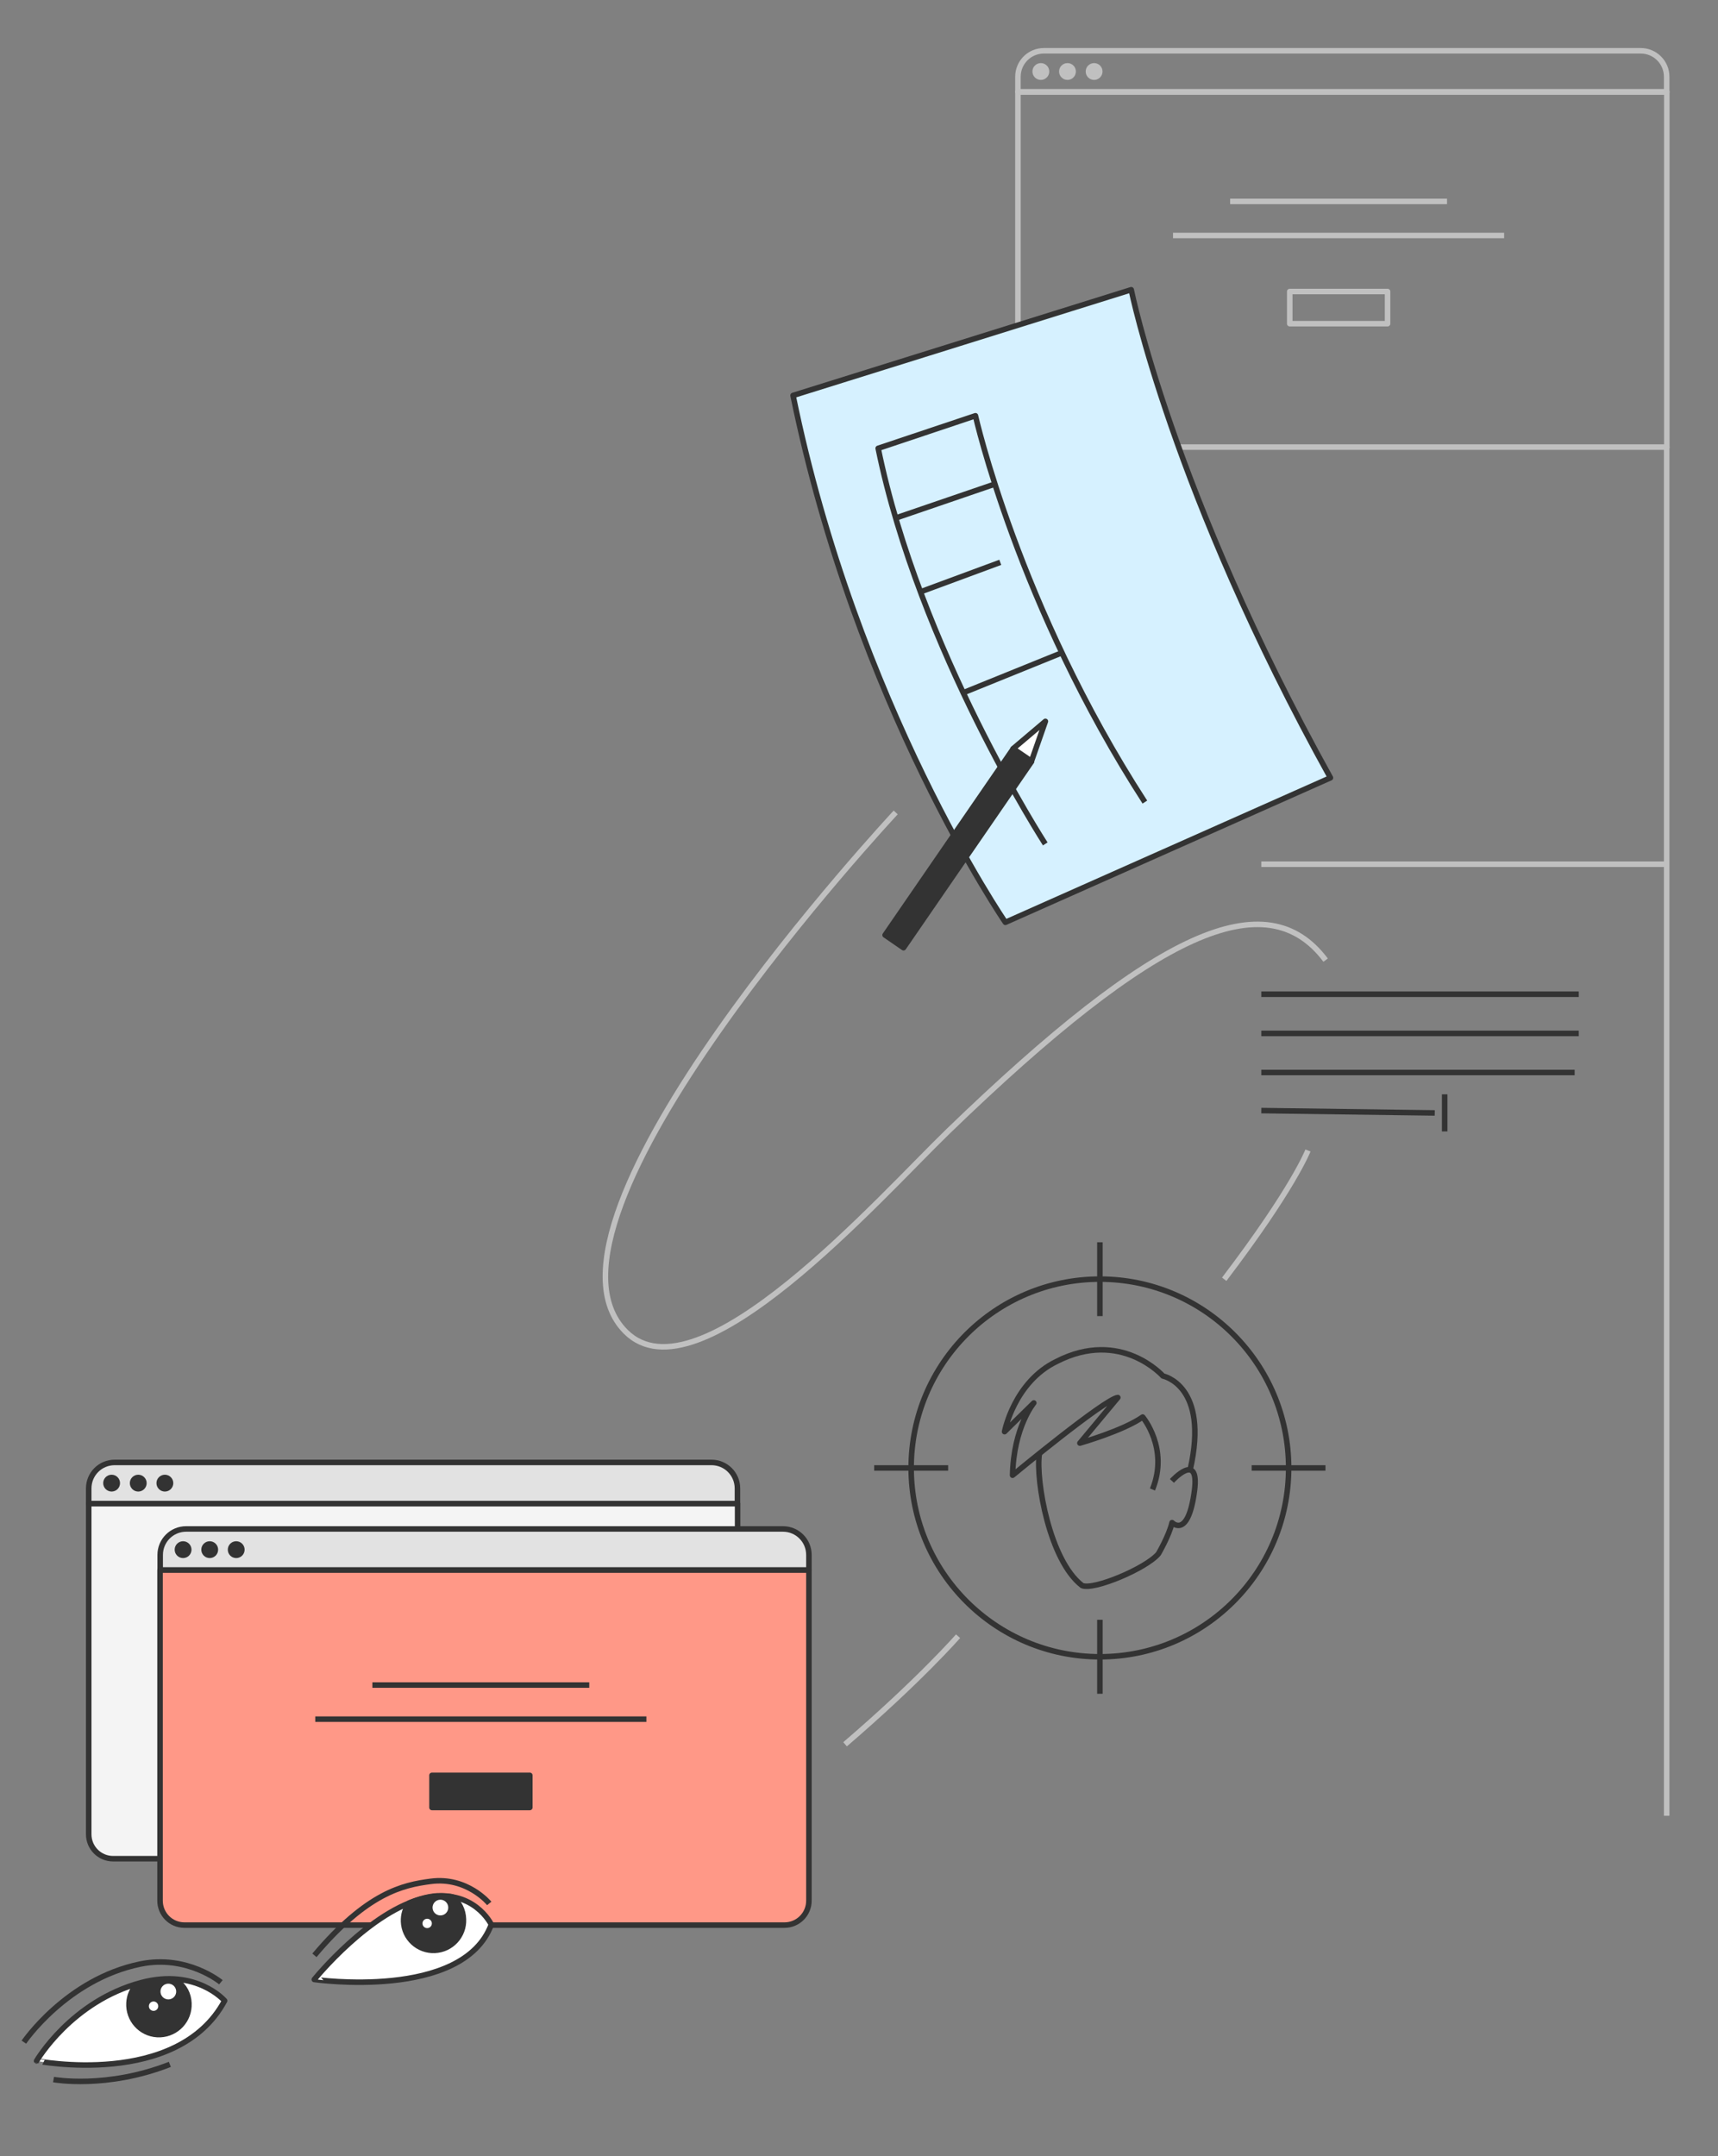 <?xml version="1.0" encoding="utf-8"?>
<!-- Generator: Adobe Illustrator 21.1.0, SVG Export Plug-In . SVG Version: 6.00 Build 0)  -->
<svg version="1.1" id="Слой_1" xmlns="http://www.w3.org/2000/svg" xmlns:xlink="http://www.w3.org/1999/xlink" x="0px" y="0px"
	 viewBox="0 0 1245.2 1562.1" style="enable-background:new 0 0 1245.2 1562.1;" xml:space="preserve">
<rect x="0" y="0" width="1245.2" height="1562.1" fill="#808080" stroke="none"/>
<style type="text/css">
	.st0{fill:none;stroke:#C0C0C0;stroke-width:3;stroke-linejoin:round;stroke-miterlimit:10;}
	.st1{fill:#C0C0C0;stroke:#C0C0C0;stroke-width:0.75;stroke-linejoin:round;stroke-miterlimit:10;}
	.st2{fill:#F4F4F4;stroke:#333333;stroke-width:3;stroke-linejoin:round;stroke-miterlimit:10;}
	.st3{fill:#E2E2E2;stroke:#333333;stroke-width:3;stroke-linejoin:round;stroke-miterlimit:10;}
	.st4{fill:#FCEB00;stroke:#333333;stroke-width:3;stroke-linejoin:round;stroke-miterlimit:10;}
	.st5{fill:#FFFFFF;stroke:#333333;stroke-width:3;stroke-linejoin:round;stroke-miterlimit:10;}
	.st6{fill:#333333;stroke:#333333;stroke-width:3;stroke-linejoin:round;stroke-miterlimit:10;}
	.st7{fill:#FF9887;stroke:#333333;stroke-width:3;stroke-linejoin:round;stroke-miterlimit:10;}
	.st8{fill:#333333;}
	.st9{fill:none;stroke:#333333;stroke-width:3;stroke-linejoin:round;stroke-miterlimit:10;}
	.st10{fill:#E2E2E2;stroke:#333333;stroke-width:4;stroke-linejoin:round;stroke-miterlimit:10;}
	.st11{fill:#F4F4F4;stroke:#333333;stroke-width:4;stroke-linejoin:round;stroke-miterlimit:10;}
	.st12{fill:#FFFFFF;stroke:#333333;stroke-width:4;stroke-linejoin:round;stroke-miterlimit:10;}
	.st13{fill:#333333;stroke:#333333;stroke-width:4;stroke-linejoin:round;stroke-miterlimit:10;}
	.st14{fill:#F4F4F4;stroke:#333333;stroke-width:2.5;stroke-linejoin:round;stroke-miterlimit:10;}
	.st15{fill:#CBCBCB;stroke:#333333;stroke-width:2.5;stroke-linejoin:round;stroke-miterlimit:10;}
	.st16{fill:#FFFFFF;stroke:#333333;stroke-width:2.5;stroke-linejoin:round;stroke-miterlimit:10;}
	.st17{fill:none;stroke:#333333;stroke-width:2.5;stroke-linejoin:round;stroke-miterlimit:10;}
	.st18{fill:#1098FF;stroke:#333333;stroke-width:2.5;stroke-linejoin:round;stroke-miterlimit:10;}
	.st19{fill:#FF9887;stroke:#333333;stroke-width:2.5;stroke-linejoin:round;stroke-miterlimit:10;}
	.st20{fill:#FFD5CE;stroke:#333333;stroke-width:2;stroke-linejoin:round;stroke-miterlimit:10;}
	.st21{fill:#FF9887;stroke:#333333;stroke-width:2;stroke-linejoin:round;stroke-miterlimit:10;}
	.st22{fill:none;stroke:#333333;stroke-width:2;stroke-linejoin:round;stroke-miterlimit:10;}
	.st23{fill:#333333;stroke:#333333;stroke-width:2;stroke-linejoin:round;stroke-miterlimit:10;}
	.st24{fill:#EBF6FA;stroke:#333333;stroke-width:2;stroke-linejoin:round;stroke-miterlimit:10;}
	.st25{fill:none;stroke:#C0C0C0;stroke-width:4;stroke-linejoin:round;stroke-miterlimit:10;}
	.st26{fill:#FFD5CE;stroke:#333333;stroke-width:3;stroke-linejoin:round;stroke-miterlimit:10;}
	.st27{fill:#363636;stroke:#363636;stroke-width:3;stroke-linejoin:round;stroke-miterlimit:10;}
	.st28{fill:none;stroke:#363636;stroke-width:3;stroke-linejoin:round;stroke-miterlimit:10;}
	.st29{fill:#F3D4CD;stroke:#363636;stroke-width:3;stroke-linejoin:round;stroke-miterlimit:10;}
	.st30{fill:#4172B5;stroke:#363636;stroke-width:3;stroke-linejoin:round;stroke-miterlimit:10;}
	.st31{fill:#F2F2F2;stroke:#333333;stroke-width:3;stroke-linejoin:round;stroke-miterlimit:10;}
	.st32{fill:#FFFFFF;}
	.st33{fill:none;stroke:#333333;stroke-width:4;stroke-linejoin:round;stroke-miterlimit:10;}
	.st34{fill:#1098FF;stroke:#333333;stroke-width:4;stroke-linejoin:round;stroke-miterlimit:10;}
	.st35{fill:#1098FF;stroke:#333333;stroke-width:3;stroke-linejoin:round;stroke-miterlimit:10;}
	.st36{fill:#D6F1FF;stroke:#333333;stroke-width:3;stroke-linejoin:round;stroke-miterlimit:10;}
	.st37{fill:#D6F1FF;stroke:#333333;stroke-width:2.5;stroke-linejoin:round;stroke-miterlimit:10;}
	.st38{fill:#C0C0C0;stroke:#C0C0C0;stroke-width:4;stroke-linejoin:round;stroke-miterlimit:10;}
	.st39{fill:#D6F1FF;stroke:#333333;stroke-width:4;stroke-linejoin:round;stroke-miterlimit:10;}
	.st40{fill:#FF9887;stroke:#333333;stroke-width:4;stroke-linejoin:round;stroke-miterlimit:10;}
</style>
<g>
	<path class="st25" d="M1208,66.6v-11c0-10.4-8.4-18.8-18.8-18.8H756.6c-10.4,0-18.8,8.4-18.8,18.8v11L1208,66.6z"/>
	<circle class="st38" cx="754.4" cy="51.8" r="4.1"/>
	<circle class="st38" cx="773.7" cy="51.8" r="4.1"/>
	<circle class="st38" cx="793" cy="51.8" r="4.1"/>
	<rect x="737.8" y="66.6" class="st25" width="470.3" height="257.3"/>
	<line class="st25" x1="891.6" y1="145.9" x2="1048.8" y2="145.9"/>
	<line class="st25" x1="850.2" y1="170.6" x2="1090.2" y2="170.6"/>
	<rect x="934.8" y="211.2" class="st25" width="70.9" height="23.3"/>
</g>
<line class="st25" x1="1208" y1="323.8" x2="1208" y2="1315.5"/>
<g>
	<path class="st39" d="M574.8,286.5l245.1-76.6c0,0,29.6,146.7,144.4,353.6L728.7,668.2C728.7,668.2,620.7,511,574.8,286.5z"/>
	<path class="st39" d="M757.6,611.4c0,0-91.3-140.9-121.1-286.6l70.5-23.6c0,0,31,138.1,122.8,279.9"/>
	<line class="st39" x1="649.2" y1="375.3" x2="721.1" y2="350.7"/>
	<line class="st39" x1="667.1" y1="428.8" x2="725" y2="407.4"/>
	<line class="st39" x1="698.1" y1="501.9" x2="769.7" y2="472.9"/>
	
		<rect x="686.5" y="532.6" transform="matrix(0.824 0.567 -0.567 0.824 470.583 -285.488)" class="st13" width="16.2" height="163.6"/>
	<polygon class="st12" points="734.3,542.4 757.7,522.6 747.6,551.5 	"/>
</g>
<line class="st25" x1="1208" y1="626.1" x2="914.2" y2="626.1"/>
<line class="st33" x1="914.2" y1="720.3" x2="1144.3" y2="720.3"/>
<line class="st33" x1="914.2" y1="748.7" x2="1144.3" y2="748.7"/>
<line class="st33" x1="914.2" y1="777" x2="1141.3" y2="777"/>
<line class="st33" x1="914.2" y1="804.6" x2="1039.9" y2="806.3"/>
<line class="st33" x1="1047.1" y1="792.8" x2="1047.1" y2="819.7"/>
<circle class="st33" cx="797.2" cy="1063.5" r="136.8"/>
<line class="st33" x1="797.2" y1="900" x2="797.2" y2="953.5"/>
<line class="st33" x1="797.2" y1="1173.5" x2="797.2" y2="1227.1"/>
<line class="st33" x1="960.7" y1="1063.5" x2="907.2" y2="1063.5"/>
<line class="st33" x1="687.2" y1="1063.5" x2="633.6" y2="1063.5"/>
<path class="st33" d="M753.3,1053.5c-2.7,19.1,7.4,77.1,31,95.2c8.3,3.6,46.4-12.4,55.3-23c0,0,7.7-13.1,9.9-22.6
	c0,0,11.7,12.3,16.3-23.5c3.6-28.7-16.4-6.7-16.4-6.7"/>
<path class="st33" d="M862.6,1064.9c14.1-61.4-19.7-68-19.7-68s-30.4-34.4-77-10.6c-30.9,14.9-37.8,50.9-37.8,50.9l21.2-20.8
	c0,0-14.7,17.6-15.4,52.4c0,0,67.4-55.7,76.3-56.3l-27.5,33c0,0,31.6-9,45.5-18.9c0,0,19.2,22.7,7.1,52.5"/>
<path class="st10" d="M534.5,1089.3v-11c0-10.4-8.4-18.8-18.8-18.8H83.1c-10.4,0-18.8,8.4-18.8,18.8v11L534.5,1089.3z"/>
<circle class="st13" cx="80.9" cy="1074.5" r="4.1"/>
<circle class="st13" cx="100.2" cy="1074.5" r="4.1"/>
<circle class="st13" cx="119.5" cy="1074.5" r="4.1"/>
<path class="st11" d="M516.8,1346.6H82c-9.8,0-17.7-7.9-17.7-17.7v-239.5h470.3v239.5C534.5,1338.6,526.6,1346.6,516.8,1346.6z"/>
<path class="st10" d="M586.3,1137.5v-11c0-10.4-8.4-18.8-18.8-18.8H134.9c-10.4,0-18.8,8.4-18.8,18.8v11L586.3,1137.5z"/>
<circle class="st13" cx="132.7" cy="1122.7" r="4.1"/>
<circle class="st13" cx="152" cy="1122.7" r="4.1"/>
<circle class="st13" cx="171.2" cy="1122.7" r="4.1"/>
<path class="st40" d="M568.6,1394.7H133.7c-9.8,0-17.7-7.9-17.7-17.7v-239.5h470.3V1377C586.3,1386.8,578.4,1394.7,568.6,1394.7z"/>
<line class="st40" x1="269.9" y1="1220.8" x2="427.1" y2="1220.8"/>
<line class="st40" x1="228.5" y1="1245.5" x2="468.5" y2="1245.5"/>
<rect x="313.1" y="1286.2" class="st13" width="70.9" height="23.3"/>
<path class="st25" d="M649.2,588.6c0,0-276.2,295.8-195.7,376.2c52.3,52.3,184.2-97.3,233.7-145.2c150.8-145.8,230.8-181,273.6-124"
	/>
<path class="st25" d="M948,833.5c0,0-10.3,27.1-60.7,93.3"/>
<path class="st25" d="M694.4,1185.4c0,0-28,32.1-81.9,78.3"/>
<g>
	<path class="st12" d="M356.1,1394.3c0,0-12.9-26.9-47.7-19.3c-39.9,8.7-80.6,59.1-80.6,59.1S335.5,1449.5,356.1,1394.3z"/>
	<path class="st13" d="M335.9,1390.4c0.5,12-8.8,22.1-20.8,22.6c-12,0.5-22.1-8.8-22.6-20.8c-0.2-5,1.3-9.6,3.9-13.4
		c0,0,8.7-4,18.1-5.1c6.9-0.8,13.2,0.5,13.2,0.5C332.7,1377.8,335.7,1383.8,335.9,1390.4z"/>
	
		<ellipse transform="matrix(0.979 -0.202 0.202 0.979 -272.936 93.187)" class="st32" cx="319.6" cy="1382.4" rx="5.7" ry="5.7"/>
	
		<ellipse transform="matrix(0.979 -0.202 0.202 0.979 -275.443 91.484)" class="st32" cx="310" cy="1393.9" rx="3.4" ry="3.4"/>
	<path class="st33" d="M354.6,1379c0,0-15.9-19.5-42.4-16c-20.1,2.6-46.1,8.2-84.3,53.6"/>
	<path class="st12" d="M162.8,1449.5c0,0-20.3-23.7-60.2-13.2c-50.9,13.4-76.1,56.8-76.1,56.8S128.6,1513.1,162.8,1449.5z"/>
	<path class="st33" d="M160.1,1436.1c0,0-24.3-20.2-58.4-13.2c-53.5,11-84.4,56.6-84.4,56.6"/>
	<path class="st13" d="M136.9,1453.6c-0.7,12-11,21.1-23,20.4s-21.1-11-20.4-23c0.3-5,2.2-9.4,5.2-12.9c0,0,9.1-3.1,18.5-3.2
		c7-0.1,13,1.8,13,1.8C134.9,1440.8,137.3,1447.1,136.9,1453.6z"/>
	
		<ellipse transform="matrix(0.995 -0.102 0.102 0.995 -146.615 19.998)" class="st32" cx="122.1" cy="1442.5" rx="5.7" ry="5.7"/>
	
		<ellipse transform="matrix(0.995 -0.102 0.102 0.995 -147.759 18.962)" class="st32" cx="111.4" cy="1453.1" rx="3.4" ry="3.4"/>
	<path class="st33" d="M38.8,1506.6c0,0,38.4,7,84.3-11"/>
</g>
</svg>
